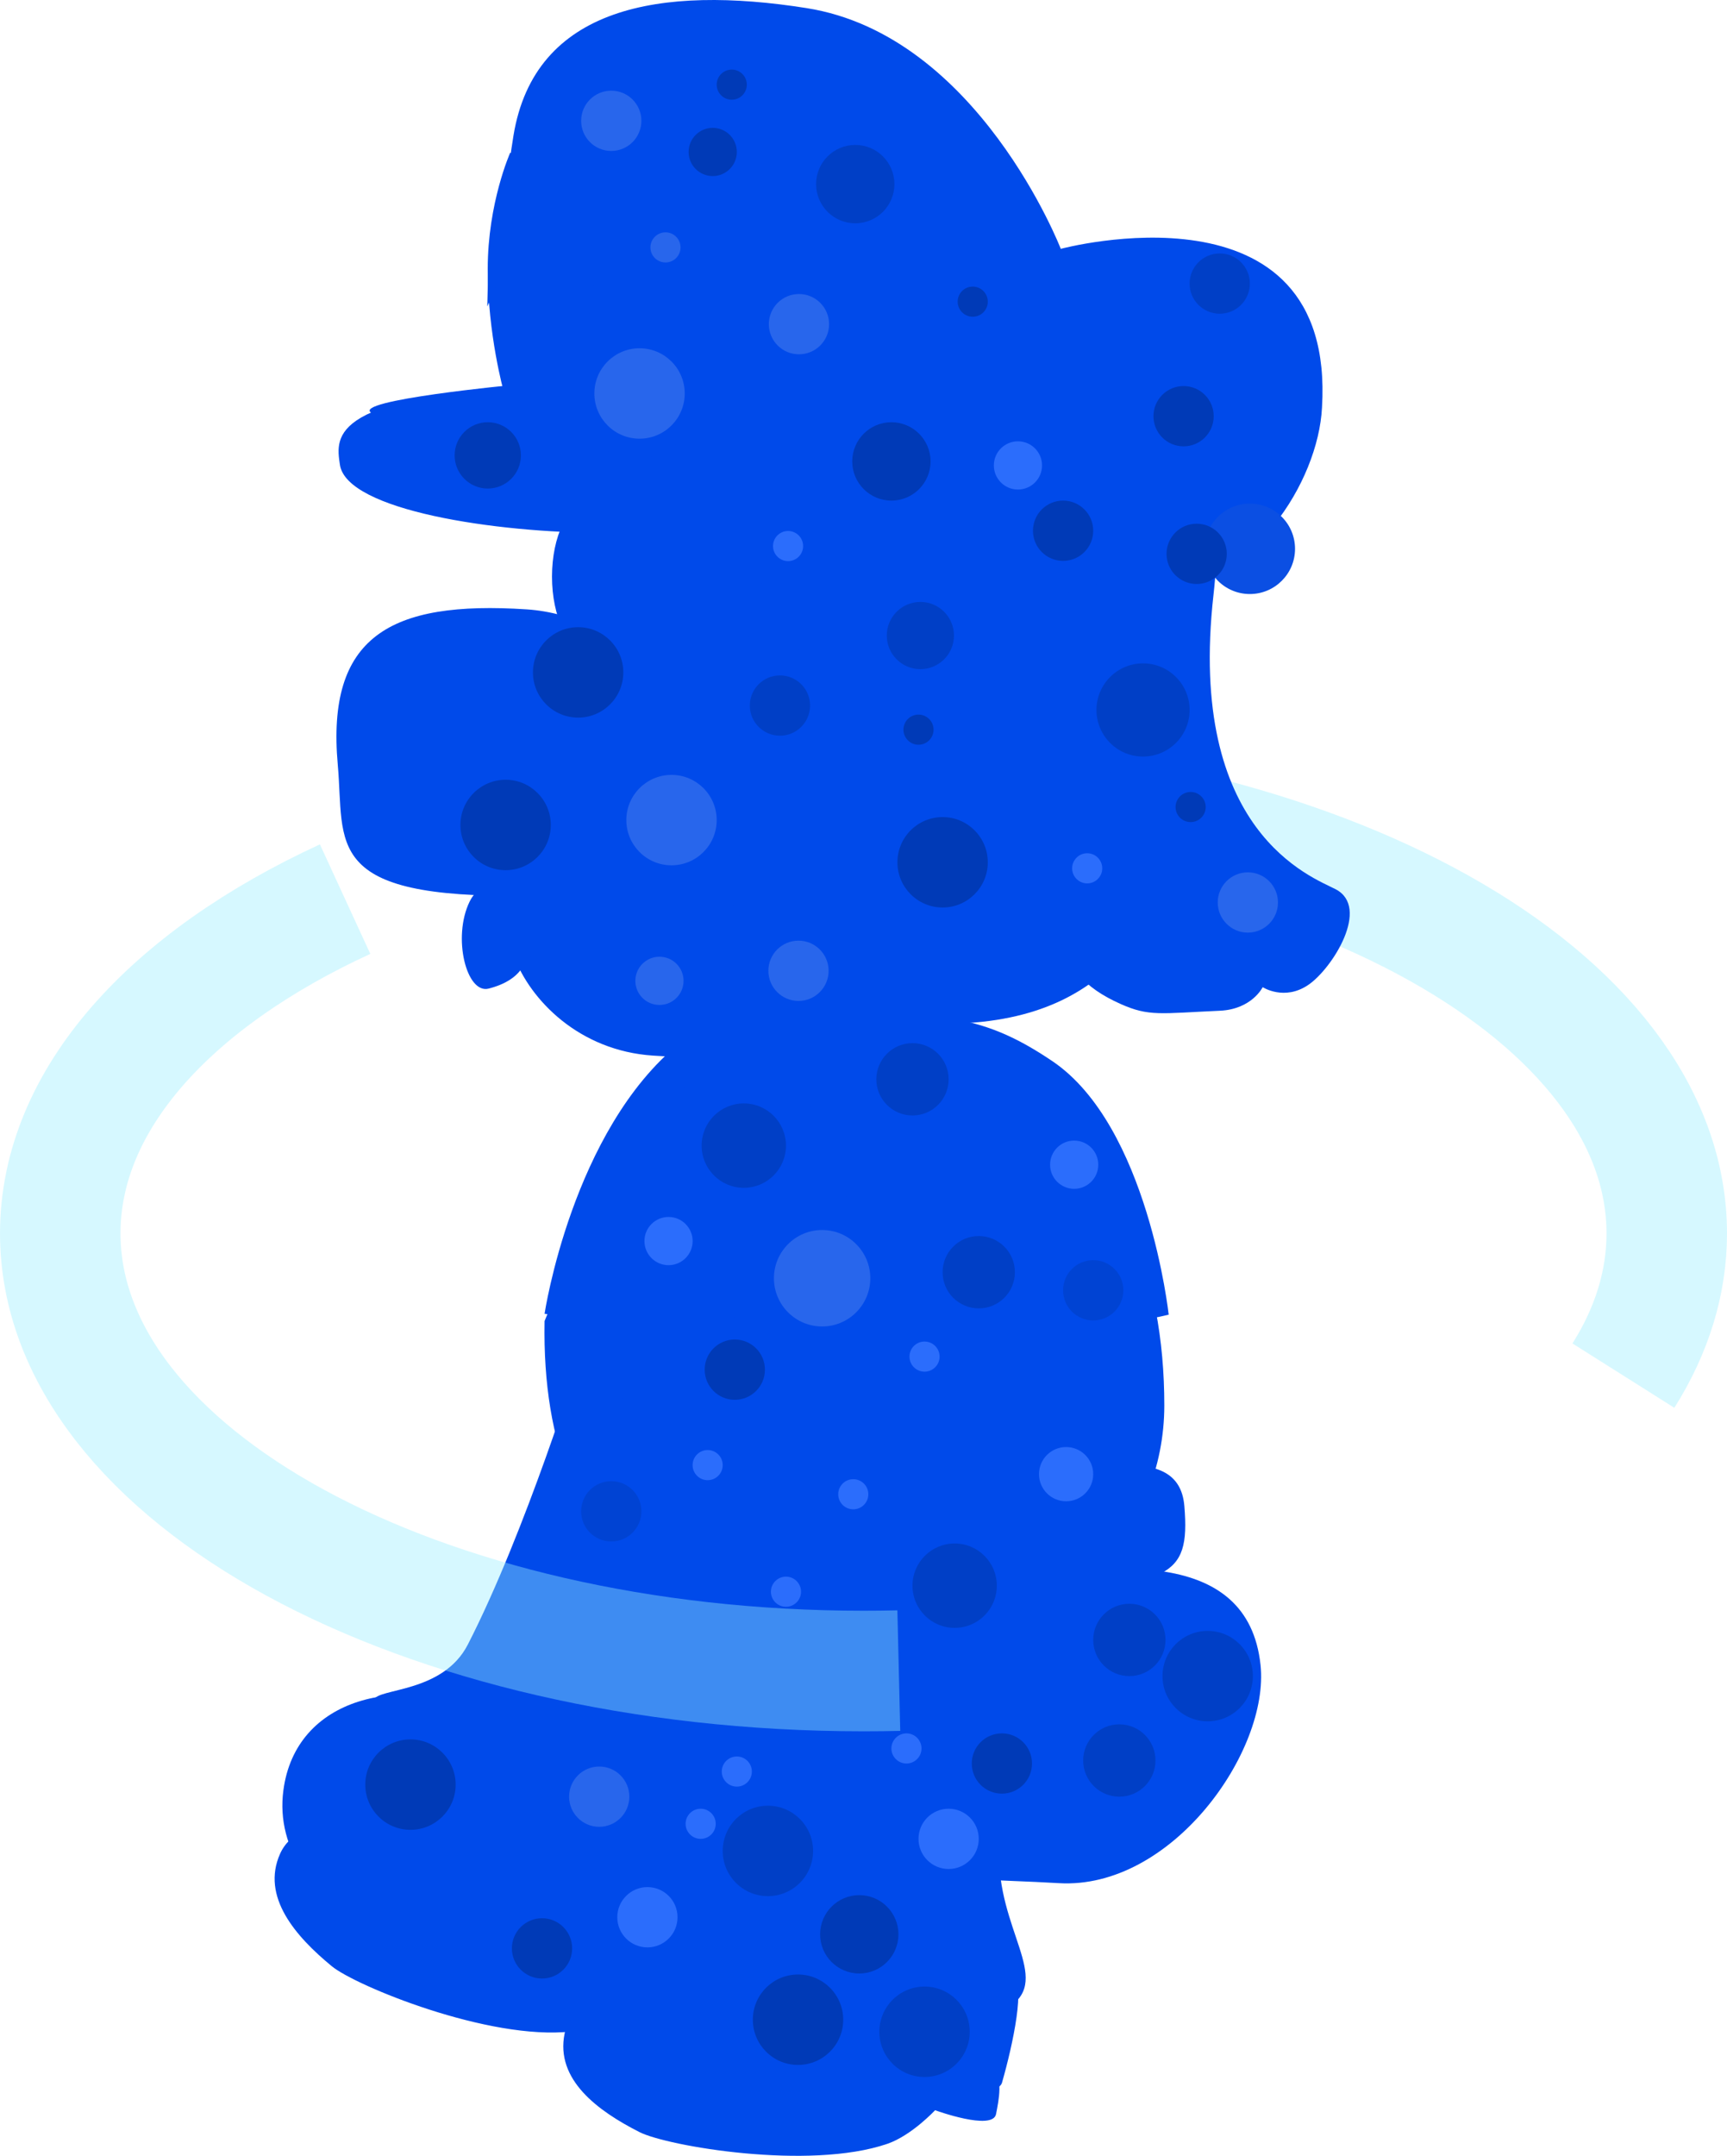 <svg version="1.1" xmlns="http://www.w3.org/2000/svg" xmlns:xlink="http://www.w3.org/1999/xlink" width="143.335" height="178.81" viewBox="0,0,143.335,178.81"><g transform="translate(-166.691,-80.729)"><g data-paper-data="{&quot;isPaintingLayer&quot;:true}" fill-rule="nonzero" stroke-linejoin="miter" stroke-miterlimit="10" stroke-dasharray="" stroke-dashoffset="0" style="mix-blend-mode: normal"><path d="M240.307,146.751c35.918,0.561 64.719,16.59 64.719,36.282c0,4.129 -1.266,8.097 -3.599,11.795" fill="none" stroke-opacity="0.404" stroke="#99eeff" stroke-width="10" stroke-linecap="butt"/><g data-paper-data="{&quot;index&quot;:null}" fill="#004aea" stroke="#004aea" stroke-width="0" stroke-linecap="butt"><path d="M205.519,217.134c4.823,-9.397 9.294,-23.913 9.294,-23.913c0,0 5.602,0.16 10.347,2.301c4.775,2.216 9.314,5.128 9.314,5.128c0,0 -1.695,12.743 -3.88,19.179c-1.748,5.148 -2.357,7.803 -2.541,9.959c-0.514,6.007 2.586,10.277 -3.405,10.948c-8.797,0.984 -15.138,-1.223 -21.93,-6.899c-5.484,-4.582 -6.093,-8.053 -4.997,-12.106c0.271,-1.002 5.712,-0.533 7.798,-4.598z" data-paper-data="{&quot;origPos&quot;:null}"/><path d="M189.935,234.489c1.552,-3.48 8.371,-3.822 15.231,-0.763c4.997,2.228 15.434,6.875 18.787,11.199c0.779,1.004 -0.05,2.791 -0.51,3.852c-0.58,1.336 -4.871,-1.409 -4.871,-1.409c0,0 -2.362,1.626 -4.482,1.861c-6.829,0.757 -17.883,-3.789 -19.856,-5.411c-3.012,-2.475 -5.887,-5.769 -4.299,-9.329z" data-paper-data="{&quot;origPos&quot;:null}"/><path d="M190.208,229.249c1.005,-7.778 9.77,-9.795 17.525,-6.337c3.607,1.608 8.001,7.597 11.191,9.924c4.928,3.594 4.393,2.679 8.297,5.124c1.058,0.662 -1.165,5.503 -2.73,8.38c-0.756,1.39 -6.239,-1.409 -6.239,-1.409c0,0 -10.302,0.799 -18.057,-2.659c-7.755,-3.458 -10.598,-8.297 -9.988,-13.021z" data-paper-data="{&quot;origPos&quot;:null}"/></g><g data-paper-data="{&quot;index&quot;:null,&quot;origRot&quot;:0}" fill="#004aea" stroke="#004aea" stroke-width="0" stroke-linecap="butt"><path d="M240.117,192.211c-5.293,0.493 -11.1,-8.359 -12.003,-18.051c-0.903,-9.692 -0.314,-19.04 -0.314,-19.04l15.866,-1.663c0,0 3.267,14.983 3.994,22.779c0.903,9.692 -2.25,15.482 -7.543,15.975z" data-paper-data="{&quot;origRot&quot;:0,&quot;origPos&quot;:null}"/><g data-paper-data="{&quot;origPos&quot;:null}"><path d="M250.898,135.228c-0.145,10.377 -5.537,12.694 -14.836,13.993c-9.299,1.299 -20.875,2.39 -21.669,-7.475c-0.576,-7.157 7.857,-18.46 17.211,-17.656c10.208,0.878 19.449,0.026 19.294,11.139z" data-paper-data="{&quot;origRot&quot;:0,&quot;origPos&quot;:null}"/><path d="M235.878,157.142c-7.18,0.993 -15.179,3.527 -15.502,-2.042c-0.361,-6.23 1.559,-6.121 13.333,-7.454c13.413,-1.519 15.186,-4.193 15.914,2.617c0.425,3.976 -6.564,5.886 -13.745,6.879z" data-paper-data="{&quot;origRot&quot;:0,&quot;origPos&quot;:null}"/></g></g><g data-paper-data="{&quot;index&quot;:null}" fill="#004aea" stroke="#004aea" stroke-width="0" stroke-linecap="butt"><path d="M224.996,229.076c2.669,-10.22 0.64,-23.213 0.64,-23.213c0,0 6.828,-1.3 10.849,-1.224c5.096,0.097 12.514,1.669 12.514,1.669c0,0 1.796,13.201 1.06,19.958c-0.589,5.404 -0.607,8.129 -0.32,10.273c0.801,5.976 4.755,9.471 -0.948,11.426c-8.374,2.87 -15.042,2.092 -22.905,-1.975c-6.347,-3.283 -7.695,-6.539 -7.505,-10.733c0.047,-1.036 5.46,-1.759 6.615,-6.181z" data-paper-data="{&quot;origPos&quot;:null}"/><path d="M213.55,249.4c0.76,-3.734 7.342,-5.548 14.702,-4.051c5.362,1.091 16.558,3.362 20.77,6.855c0.978,0.811 0.557,2.735 0.338,3.871c-0.276,1.43 -5.06,-0.318 -5.06,-0.318c0,0 -1.953,2.1 -3.971,2.79c-6.502,2.221 -18.279,0.182 -20.557,-0.973c-3.477,-1.763 -6.999,-4.353 -6.221,-8.174z" data-paper-data="{&quot;origPos&quot;:null}"/><path d="M212.68,244.225c-0.707,-7.811 7.411,-11.682 15.732,-9.99c3.87,0.787 9.459,5.679 13.078,7.258c5.591,2.439 4.87,1.662 9.211,3.201c1.176,0.417 0.057,5.625 -0.846,8.772c-0.436,1.521 -6.396,-0.022 -6.396,-0.022c0,0 -9.883,3.016 -18.204,1.323c-8.321,-1.693 -12.146,-5.799 -12.576,-10.543z" data-paper-data="{&quot;origPos&quot;:null}"/></g><g data-paper-data="{&quot;index&quot;:null}" fill="#004aea" stroke="#004aea"><path d="M238.684,167.163c8.213,0 6.068,-2.176 12.403,3.052c8.503,7.017 12.238,16.061 12.238,27.085c0,10.162 -7.948,20.2 -23.136,20.2c-15.188,0 -28.692,-6.026 -28.3,-27.2c8.975,-22.097 11.608,-23.137 26.795,-23.137z" data-paper-data="{&quot;origPos&quot;:null}" stroke-width="0" stroke-linecap="butt"/><path d="M223.13,167.227c3.793,-3.073 7.423,-2.708 14.958,-2.528c7.535,0.181 10.716,0.525 15.931,4.035c7.971,5.364 9.669,21.039 9.669,21.039c0,0 -11.25,2.693 -22.4,2.326c-12.156,-0.4 -29.4,-2.4 -29.4,-2.4c0,0 2.282,-15.214 11.242,-22.472z" data-paper-data="{&quot;origPos&quot;:null}" stroke-width="0" stroke-linecap="butt"/><path d="M222.178,192.605c0,0 0.745,-6.973 2.91,-13.061c1.78,-5.005 7.43,-14.82 7.43,-14.82" data-paper-data="{&quot;origRot&quot;:0}" stroke-width="10" stroke-linecap="round"/><path d="M221.309,198.037c-2.264,0 -4.1,-1.836 -4.1,-4.1c0,-2.264 1.836,-4.1 4.1,-4.1c2.264,0 4.1,1.836 4.1,4.1c0,2.264 -1.836,4.1 -4.1,4.1z" stroke-width="0" stroke-linecap="butt"/></g><g data-paper-data="{&quot;index&quot;:null}" fill="#004aea" stroke="#004aea" stroke-width="0" stroke-linecap="butt"><path d="M244.3,169.042c5.278,-0.629 11.311,8.072 12.463,17.737c1.152,9.666 0.803,19.025 0.803,19.025l-15.818,2.07c0,0 -3.651,-14.894 -4.578,-22.668c-1.152,-9.666 1.851,-15.535 7.13,-16.164z" data-paper-data="{&quot;origRot&quot;:0,&quot;origPos&quot;:null}"/><g data-paper-data="{&quot;origPos&quot;:null}"><path d="M234.986,226.284c-0.122,-10.377 5.209,-12.832 14.471,-14.37c9.262,-1.537 20.807,-2.925 21.854,6.916c0.76,7.139 -7.38,18.656 -16.752,18.093c-10.227,-0.615 -19.443,0.474 -19.574,-10.639z" data-paper-data="{&quot;origRot&quot;:0,&quot;origPos&quot;:null}"/><path d="M235.874,211.221c-0.527,-3.964 6.411,-6.053 13.564,-7.23c7.152,-1.177 15.083,-3.916 15.549,1.643c0.521,6.219 -1.401,6.159 -13.137,7.794c-13.369,1.863 -15.073,4.581 -15.976,-2.207z" data-paper-data="{&quot;origRot&quot;:0,&quot;origPos&quot;:null}"/></g></g><path d="M210.405,131.272c7.819,0.515 15.385,7.757 15.385,13.625c0,5.868 -7.543,10.01 -15.385,10.125c-17.015,0.25 -15.089,-4.257 -15.681,-10.875c-0.947,-10.588 4.287,-13.625 15.681,-12.875z" data-paper-data="{&quot;index&quot;:null}" fill="#004aea" stroke="#004aea" stroke-width="0" stroke-linecap="butt"/><path d="M212.739,112.482c7.168,-0.411 8.364,1.353 8.364,4.998c0,3.645 2.854,7.447 -4.326,7.447c-8.91,0 -21.306,-1.854 -21.874,-5.647c-0.368,-2.455 -0.887,-5.724 17.836,-6.798z" data-paper-data="{&quot;index&quot;:null}" fill="#004aea" stroke="#004aea" stroke-width="0" stroke-linecap="butt"/><path d="M220.819,115.69c5.794,-0.322 35.788,5.605 35.788,5.605c1.5,-0.35 9.541,28.828 8.568,30.302c-3.175,4.807 -5.666,14.354 -20.916,14.041c-10.788,-0.222 -5.755,3.791 -23.355,2.647c-6.172,-0.401 -10.214,-4.645 -11.543,-8.211c-3.449,-9.249 3.418,-13.733 4.114,-23.579c0.605,-8.564 -1.228,-20.328 7.344,-20.804z" data-paper-data="{&quot;index&quot;:null}" fill="#004aea" stroke="#004aea" stroke-width="0" stroke-linecap="butt"/><path d="M212.988,127.038c0.352,-4.889 3.094,-8.675 6.124,-8.457c3.03,0.218 5.2,4.359 4.848,9.247c-0.352,4.889 -3.094,8.675 -6.124,8.457c-3.03,-0.218 -5.2,-4.359 -4.848,-9.247z" data-paper-data="{&quot;origRot&quot;:0,&quot;index&quot;:null}" fill="#004aea" stroke="#004aea" stroke-width="0" stroke-linecap="butt"/><path d="M271.489,162.609c0,0 -0.891,1.835 -3.561,1.954c-4.927,0.22 -5.863,0.497 -8.24,-0.565c-6.085,-2.721 -5.791,-6.728 -5.975,-21.217c-0.007,-0.564 -12.615,-26.061 -12.615,-26.061c0.592,-2.894 29.465,-14.578 26.31,13.332c-2.231,19.739 8.215,23.43 10.142,24.437c2.891,1.511 -0.264,6.553 -2.261,7.921c-1.997,1.368 -3.8,0.197 -3.8,0.197z" data-paper-data="{&quot;origRot&quot;:0,&quot;index&quot;:null}" fill="#004aea" stroke="#004aea" stroke-width="0" stroke-linecap="butt"/><path d="M237.759,117.885c2.76,0.102 2.743,4.382 2.743,8.8c0,4.418 -0.943,10.108 -3.657,9.6c-3.654,-0.684 -3.072,-2.259 -3.072,-2.259c0,0 -1.397,1.836 -4.126,0.51c-2.346,-1.141 0.712,-4.956 0.712,-7.564c0,-4.418 -4.219,-9.514 7.4,-9.086z" data-paper-data="{&quot;index&quot;:null}" fill="#004aea" stroke="#004aea" stroke-width="0" stroke-linecap="butt"/><path d="M233.635,81.401c14.236,2.251 21.097,19.968 21.097,19.968c0,0 22.848,-6.138 21.68,13.156c-0.308,6.226 -5.9,14.852 -13.358,14.852c-3.646,0 -28.332,-7.917 -38.312,-10.184c-4.399,-0.999 -23.564,-2.079 -27.214,-4.212c-1.783,-1.042 11.906,-2.339 11.906,-2.339c0,0 -2.039,-8.966 -0.128,-20.656c1.755,-10.732 12.235,-12.497 24.329,-10.585z" data-paper-data="{&quot;index&quot;:null}" fill="#004aea" stroke="#004aea" stroke-width="0" stroke-linecap="butt"/><path d="M220.571,115.268c-1.357,-0.468 -1.417,-0.272 -2.701,0.371c-1.324,0.664 -3.492,1.187 -3.492,1.187c0,0 0.928,-3.797 2.497,-5.986c1.065,-1.486 3.729,-3.496 6.391,-2.374c7.933,5.293 0.4,10.931 0.4,10.931c0,0 -1.647,-3.67 -3.095,-4.13z" data-paper-data="{&quot;index&quot;:null,&quot;origRot&quot;:0}" fill="#004aea" stroke="#004aea" stroke-width="0" stroke-linecap="butt"/><path d="M217.824,124.456c0.511,1.049 0.827,2.498 0.827,4.098c0,1.6 -0.317,3.049 -0.827,4.098c-0.511,1.049 -1.217,1.699 -1.996,1.699c-0.779,0 -1.484,-0.65 -1.996,-1.699c-0.511,-1.049 -0.827,-2.498 -0.827,-4.098c0,-1.6 0.317,-3.049 0.827,-4.098c0.511,-1.049 1.217,-1.699 1.996,-1.699c0.779,0 1.484,0.65 1.996,1.699z" data-paper-data="{&quot;index&quot;:null}" fill="#004aea" stroke="#004aea" stroke-width="1" stroke-linecap="butt"/><path d="M214.566,149.304c4.443,-2.064 6.166,-6.447 11.948,-5.496c0.993,0.163 1.565,3.318 1.565,8.996c0,5.178 -4.218,8.875 -10.316,8.875c-3.801,0 -6.955,-1.807 -7.253,-1.567c-0.282,0.227 -0.334,1.855 -3.258,2.613c-1.846,0.479 -3.031,-4.252 -1.585,-7.214c1.067,-2.186 4.704,-2.797 4.704,-2.797z" data-paper-data="{&quot;index&quot;:null}" fill="#004aea" stroke="#004aea" stroke-width="0" stroke-linecap="butt"/><g data-paper-data="{&quot;index&quot;:null}" fill="#004aea" stroke="#004aea"><path d="M257.016,118.874c6.956,1.611 8.219,7.47 6.609,15.839c-1.531,7.954 -6.925,15.056 -16.483,15.056c-0.179,0 -7.071,-21.764 -3.094,-22.772c0,0 7.762,-9.329 12.969,-8.123z" data-paper-data="{&quot;index&quot;:null}" stroke-width="0" stroke-linecap="butt"/><g data-paper-data="{&quot;index&quot;:null}" stroke-width="3.5" stroke-linecap="round"><path d="M248.988,141.456c0,0 -4.218,-6.705 0.804,-11.565c3.502,-3.389 6.768,-2.05 6.768,-2.05" data-paper-data="{&quot;origPos&quot;:null}"/><path d="M254.613,134.481l-6.152,0.765"/><path d="M251.204,141.324l-1.318,0.164" data-paper-data="{&quot;origPos&quot;:null}"/></g></g><path d="M209.035,93.397c0,0 6.965,2.016 6.965,9.9c0,9.763 -7.502,9.9 -7.502,9.9c0,0 -1.327,-4.701 -1.327,-10.168c0,-5.468 1.864,-9.632 1.864,-9.632z" data-paper-data="{&quot;index&quot;:null}" fill="#004aea" stroke="#004aea" stroke-width="0" stroke-linecap="butt"/><path d="M210.176,109.019l-0.912,-7.564l-2.13,4.691l0.098,-4.01l2.626,-5.938l2.879,12.822z" data-paper-data="{&quot;index&quot;:null}" fill="#004aea" stroke="#004aea" stroke-width="0" stroke-linecap="butt"/><path d="M241.289,219.295c-0.972,0.023 -1.949,0.034 -2.93,0.034c-36.819,0 -66.667,-16.251 -66.667,-36.297c0,-11.118 9.182,-21.069 23.642,-27.727" fill="none" stroke-opacity="0.404" stroke="#99eeff" stroke-width="10" stroke-linecap="butt"/><g data-paper-data="{&quot;index&quot;:null}" stroke="none" stroke-linecap="butt"><g><path d="M237.674,99.25c-1.795,0 -3.25,-1.455 -3.25,-3.25c0,-1.795 1.455,-3.25 3.25,-3.25c1.795,0 3.25,1.455 3.25,3.25c0,1.795 -1.455,3.25 -3.25,3.25z" fill="#003fc6" stroke-width="NaN"/><path d="M267.924,106.75c-1.381,0 -2.5,-1.119 -2.5,-2.5c0,-1.381 1.119,-2.5 2.5,-2.5c1.381,0 2.5,1.119 2.5,2.5c0,1.381 -1.119,2.5 -2.5,2.5z" fill="#003fc6" stroke-width="0"/><path d="M240.674,122.25c-1.795,0 -3.25,-1.455 -3.25,-3.25c0,-1.795 1.455,-3.25 3.25,-3.25c1.795,0 3.25,1.455 3.25,3.25c0,1.795 -1.455,3.25 -3.25,3.25z" fill="#003ab7" stroke-width="0"/><path d="M238.008,244.417c-1.795,0 -3.25,-1.455 -3.25,-3.25c0,-1.795 1.455,-3.25 3.25,-3.25c1.795,0 3.25,1.455 3.25,3.25c0,1.795 -1.455,3.25 -3.25,3.25z" fill="#003ab7" stroke-width="0"/><path d="M261.559,143.481c-2.135,0 -3.865,-1.731 -3.865,-3.865c0,-2.135 1.731,-3.865 3.865,-3.865c2.135,0 3.865,1.731 3.865,3.865c0,2.135 -1.731,3.865 -3.865,3.865z" fill="#003fc6" stroke-width="0"/><path d="M221.424,164.083c-1.105,0 -2,-0.895 -2,-2c0,-1.105 0.895,-2 2,-2c1.105,0 2,0.895 2,2c0,1.105 -0.895,2 -2,2z" fill="#2866ec" stroke-width="0"/><path d="M255.174,205.25c-1.243,0 -2.25,-1.007 -2.25,-2.25c0,-1.243 1.007,-2.25 2.25,-2.25c1.243,0 2.25,1.007 2.25,2.25c0,1.243 -1.007,2.25 -2.25,2.25z" fill="#2b6dfc" stroke-width="0"/><path d="M245.924,215.75c-1.933,0 -3.5,-1.567 -3.5,-3.5c0,-1.933 1.567,-3.5 3.5,-3.5c1.933,0 3.5,1.567 3.5,3.5c0,1.933 -1.567,3.5 -3.5,3.5z" fill="#003fc6" stroke-width="0"/><path d="M228.424,179.25c-1.933,0 -3.5,-1.567 -3.5,-3.5c0,-1.933 1.567,-3.5 3.5,-3.5c1.933,0 3.5,1.567 3.5,3.5c0,1.933 -1.567,3.5 -3.5,3.5z" fill="#003fc6" stroke-width="0"/><path d="M234.924,190.75c-2.209,0 -4,-1.791 -4,-4c0,-2.209 1.791,-4 4,-4c2.209,0 4,1.791 4,4c0,2.209 -1.791,4 -4,4z" fill="#2866ec" stroke-width="0"/><path d="M214.674,140.25c-2.071,0 -3.75,-1.679 -3.75,-3.75c0,-2.071 1.679,-3.75 3.75,-3.75c2.071,0 3.75,1.679 3.75,3.75c0,2.071 -1.679,3.75 -3.75,3.75z" fill="#003ab7" stroke-width="0"/><path d="M207.174,121.25c-1.519,0 -2.75,-1.231 -2.75,-2.75c0,-1.519 1.231,-2.75 2.75,-2.75c1.519,0 2.75,1.231 2.75,2.75c0,1.519 -1.231,2.75 -2.75,2.75z" fill="#003ab7" stroke-width="0"/><path d="M243.079,136.231c-1.54,0 -2.788,-1.248 -2.788,-2.788c0,-1.54 1.248,-2.788 2.788,-2.788c1.54,0 2.788,1.248 2.788,2.788c0,1.54 -1.248,2.788 -2.788,2.788z" fill="#003fc6" stroke-width="0"/><path d="M264.924,117.75c-1.381,0 -2.5,-1.119 -2.5,-2.5c0,-1.381 1.119,-2.5 2.5,-2.5c1.381,0 2.5,1.119 2.5,2.5c0,1.381 -1.119,2.5 -2.5,2.5z" fill="#003ab7" stroke-width="0.5"/><path d="M217.424,93.25c-1.381,0 -2.5,-1.119 -2.5,-2.5c0,-1.381 1.119,-2.5 2.5,-2.5c1.381,0 2.5,1.119 2.5,2.5c0,1.381 -1.119,2.5 -2.5,2.5z" fill="#2866ec" stroke-width="0.5"/><path d="M233.002,110.116c-1.381,0 -2.5,-1.119 -2.5,-2.5c0,-1.381 1.119,-2.5 2.5,-2.5c1.381,0 2.5,1.119 2.5,2.5c0,1.381 -1.119,2.5 -2.5,2.5z" fill="#2866ec" stroke-width="0.5"/><path d="M231.424,141.75c-1.381,0 -2.5,-1.119 -2.5,-2.5c0,-1.381 1.119,-2.5 2.5,-2.5c1.381,0 2.5,1.119 2.5,2.5c0,1.381 -1.119,2.5 -2.5,2.5z" fill="#003fc6" stroke-width="0.5"/><path d="M254.924,127.25c-1.381,0 -2.5,-1.119 -2.5,-2.5c0,-1.381 1.119,-2.5 2.5,-2.5c1.381,0 2.5,1.119 2.5,2.5c0,1.381 -1.119,2.5 -2.5,2.5z" fill="#003ab7" stroke-width="0.5"/><path d="M270.258,158.083c-1.381,0 -2.5,-1.119 -2.5,-2.5c0,-1.381 1.119,-2.5 2.5,-2.5c1.381,0 2.5,1.119 2.5,2.5c0,1.381 -1.119,2.5 -2.5,2.5z" fill="#2866ec" stroke-width="0.5"/><path d="M216.424,232.25c-1.381,0 -2.5,-1.119 -2.5,-2.5c0,-1.381 1.119,-2.5 2.5,-2.5c1.381,0 2.5,1.119 2.5,2.5c0,1.381 -1.119,2.5 -2.5,2.5z" fill="#2866ec" stroke-width="0.5"/><path d="M232.963,163.75c-1.381,0 -2.5,-1.119 -2.5,-2.5c0,-1.381 1.119,-2.5 2.5,-2.5c1.381,0 2.5,1.119 2.5,2.5c0,1.381 -1.119,2.5 -2.5,2.5z" fill="#2866ec" stroke-width="0.5"/><path d="M257.424,190.25c-1.381,0 -2.5,-1.119 -2.5,-2.5c0,-1.381 1.119,-2.5 2.5,-2.5c1.381,0 2.5,1.119 2.5,2.5c0,1.381 -1.119,2.5 -2.5,2.5z" fill="#0043d3" stroke-width="0.5"/><path d="M220.424,242.25c-1.381,0 -2.5,-1.119 -2.5,-2.5c0,-1.381 1.119,-2.5 2.5,-2.5c1.381,0 2.5,1.119 2.5,2.5c0,1.381 -1.119,2.5 -2.5,2.5z" fill="#2b6dfc" stroke-width="0.5"/><path d="M245.424,235.75c-1.381,0 -2.5,-1.119 -2.5,-2.5c0,-1.381 1.119,-2.5 2.5,-2.5c1.381,0 2.5,1.119 2.5,2.5c0,1.381 -1.119,2.5 -2.5,2.5z" fill="#2b6dfc" stroke-width="0.5"/><path d="M270.424,130c-2.071,0 -3.75,-1.679 -3.75,-3.75c0,-2.071 1.679,-3.75 3.75,-3.75c2.071,0 3.75,1.679 3.75,3.75c0,2.071 -1.679,3.75 -3.75,3.75z" fill="#0b4fe3" stroke-width="0.5"/><path d="M244.924,156c-2.071,0 -3.75,-1.679 -3.75,-3.75c0,-2.071 1.679,-3.75 3.75,-3.75c2.071,0 3.75,1.679 3.75,3.75c0,2.071 -1.679,3.75 -3.75,3.75z" fill="#003ab7" stroke-width="0.5"/><path d="M208.655,152.904c-2.071,0 -3.75,-1.679 -3.75,-3.75c0,-2.071 1.679,-3.75 3.75,-3.75c2.071,0 3.75,1.679 3.75,3.75c0,2.071 -1.679,3.75 -3.75,3.75z" fill="#003ab7" stroke-width="0.5"/><path d="M222.424,152.5c-2.071,0 -3.75,-1.679 -3.75,-3.75c0,-2.071 1.679,-3.75 3.75,-3.75c2.071,0 3.75,1.679 3.75,3.75c0,2.071 -1.679,3.75 -3.75,3.75z" fill="#2866ec" stroke-width="0.5"/><path d="M219.771,117.115c-2.071,0 -3.75,-1.679 -3.75,-3.75c0,-2.071 1.679,-3.75 3.75,-3.75c2.071,0 3.75,1.679 3.75,3.75c0,2.071 -1.679,3.75 -3.75,3.75z" fill="#2866ec" stroke-width="0.5"/><path d="M232.924,252c-2.071,0 -3.75,-1.679 -3.75,-3.75c0,-2.071 1.679,-3.75 3.75,-3.75c2.071,0 3.75,1.679 3.75,3.75c0,2.071 -1.679,3.75 -3.75,3.75z" fill="#003ab7" stroke-width="0.5"/><path d="M200.758,232.5c-2.071,0 -3.75,-1.679 -3.75,-3.75c0,-2.071 1.679,-3.75 3.75,-3.75c2.071,0 3.75,1.679 3.75,3.75c0,2.071 -1.679,3.75 -3.75,3.75z" fill="#003ab7" stroke-width="0.5"/><path d="M230.424,238c-2.071,0 -3.75,-1.679 -3.75,-3.75c0,-2.071 1.679,-3.75 3.75,-3.75c2.071,0 3.75,1.679 3.75,3.75c0,2.071 -1.679,3.75 -3.75,3.75z" fill="#003fc6" stroke-width="0.5"/><path d="M243.424,253c-2.071,0 -3.75,-1.679 -3.75,-3.75c0,-2.071 1.679,-3.75 3.75,-3.75c2.071,0 3.75,1.679 3.75,3.75c0,2.071 -1.679,3.75 -3.75,3.75z" fill="#003fc6" stroke-width="0.5"/><path d="M266.924,223.5c-2.071,0 -3.75,-1.679 -3.75,-3.75c0,-2.071 1.679,-3.75 3.75,-3.75c2.071,0 3.75,1.679 3.75,3.75c0,2.071 -1.679,3.75 -3.75,3.75z" fill="#003fc6" stroke-width="0.5"/><path d="M247.424,107c-0.69,0 -1.25,-0.56 -1.25,-1.25c0,-0.69 0.56,-1.25 1.25,-1.25c0.69,0 1.25,0.56 1.25,1.25c0,0.69 -0.56,1.25 -1.25,1.25z" fill="#003ab7" stroke-width="0.5"/><path d="M242.924,142.5c-0.69,0 -1.25,-0.56 -1.25,-1.25c0,-0.69 0.56,-1.25 1.25,-1.25c0.69,0 1.25,0.56 1.25,1.25c0,0.69 -0.56,1.25 -1.25,1.25z" fill="#003ab7" stroke-width="0.5"/><path d="M221.924,102.5c-0.69,0 -1.25,-0.56 -1.25,-1.25c0,-0.69 0.56,-1.25 1.25,-1.25c0.69,0 1.25,0.56 1.25,1.25c0,0.69 -0.56,1.25 -1.25,1.25z" fill="#2866ec" stroke-width="0.5"/><path d="M232.098,127.27c-0.69,0 -1.25,-0.56 -1.25,-1.25c0,-0.69 0.56,-1.25 1.25,-1.25c0.69,0 1.25,0.56 1.25,1.25c0,0.69 -0.56,1.25 -1.25,1.25z" fill="#2b6dfc" stroke-width="0.5"/><path d="M227.424,89c-0.69,0 -1.25,-0.56 -1.25,-1.25c0,-0.69 0.56,-1.25 1.25,-1.25c0.69,0 1.25,0.56 1.25,1.25c0,0.69 -0.56,1.25 -1.25,1.25z" fill="#003ab7" stroke-width="0.5"/><path d="M256.924,154c-0.69,0 -1.25,-0.56 -1.25,-1.25c0,-0.69 0.56,-1.25 1.25,-1.25c0.69,0 1.25,0.56 1.25,1.25c0,0.69 -0.56,1.25 -1.25,1.25z" fill="#2b6dfc" stroke-width="0.5"/><path d="M243.424,194.5c-0.69,0 -1.25,-0.56 -1.25,-1.25c0,-0.69 0.56,-1.25 1.25,-1.25c0.69,0 1.25,0.56 1.25,1.25c0,0.69 -0.56,1.25 -1.25,1.25z" fill="#2b6dfc" stroke-width="0.5"/><path d="M241.924,227c-0.69,0 -1.25,-0.56 -1.25,-1.25c0,-0.69 0.56,-1.25 1.25,-1.25c0.69,0 1.25,0.56 1.25,1.25c0,0.69 -0.56,1.25 -1.25,1.25z" fill="#2b6dfc" stroke-width="0.5"/><path d="M231.924,214c-0.69,0 -1.25,-0.56 -1.25,-1.25c0,-0.69 0.56,-1.25 1.25,-1.25c0.69,0 1.25,0.56 1.25,1.25c0,0.69 -0.56,1.25 -1.25,1.25z" fill="#2b6dfc" stroke-width="0.5"/><path d="M225.424,203.5c-0.69,0 -1.25,-0.56 -1.25,-1.25c0,-0.69 0.56,-1.25 1.25,-1.25c0.69,0 1.25,0.56 1.25,1.25c0,0.69 -0.56,1.25 -1.25,1.25z" fill="#2b6dfc" stroke-width="0.5"/><path d="M266.01,129.167c-1.381,0 -2.5,-1.119 -2.5,-2.5c0,-1.381 1.119,-2.5 2.5,-2.5c1.381,0 2.5,1.119 2.5,2.5c0,1.381 -1.119,2.5 -2.5,2.5z" fill="#003ab7" stroke-width="0.5"/><path d="M211.677,244.833c-1.381,0 -2.5,-1.119 -2.5,-2.5c0,-1.381 1.119,-2.5 2.5,-2.5c1.381,0 2.5,1.119 2.5,2.5c0,1.381 -1.119,2.5 -2.5,2.5z" fill="#003ab7" stroke-width="0.5"/><path d="M249.844,229.5c-1.381,0 -2.5,-1.119 -2.5,-2.5c0,-1.381 1.119,-2.5 2.5,-2.5c1.381,0 2.5,1.119 2.5,2.5c0,1.381 -1.119,2.5 -2.5,2.5z" fill="#003ab7" stroke-width="0.5"/><path d="M251.177,121.333c-1.105,0 -2,-0.895 -2,-2c0,-1.105 0.895,-2 2,-2c1.105,0 2,0.895 2,2c0,1.105 -0.895,2 -2,2z" fill="#2b6dfc" stroke-width="0.5"/><path d="M225.844,95.333c-1.105,0 -2,-0.895 -2,-2c0,-1.105 0.895,-2 2,-2c1.105,0 2,0.895 2,2c0,1.105 -0.895,2 -2,2z" fill="#003ab7" stroke-width="0.5"/><path d="M222.177,185.667c-1.105,0 -2,-0.895 -2,-2c0,-1.105 0.895,-2 2,-2c1.105,0 2,0.895 2,2c0,1.105 -0.895,2 -2,2z" fill="#2b6dfc" stroke-width="0.5"/><path d="M255.844,179.333c-1.105,0 -2,-0.895 -2,-2c0,-1.105 0.895,-2 2,-2c1.105,0 2,0.895 2,2c0,1.105 -0.895,2 -2,2z" fill="#2b6dfc" stroke-width="0.5"/><path d="M265.51,148.917c-0.69,0 -1.25,-0.56 -1.25,-1.25c0,-0.69 0.56,-1.25 1.25,-1.25c0.69,0 1.25,0.56 1.25,1.25c0,0.69 -0.56,1.25 -1.25,1.25z" fill="#003ab7" stroke-width="0.5"/><path d="M224.844,233.25c-0.69,0 -1.25,-0.56 -1.25,-1.25c0,-0.69 0.56,-1.25 1.25,-1.25c0.69,0 1.25,0.56 1.25,1.25c0,0.69 -0.56,1.25 -1.25,1.25z" fill="#2b6dfc" stroke-width="0.5"/><path d="M227.844,228.917c-0.69,0 -1.25,-0.56 -1.25,-1.25c0,-0.69 0.56,-1.25 1.25,-1.25c0.69,0 1.25,0.56 1.25,1.25c0,0.69 -0.56,1.25 -1.25,1.25z" fill="#2b6dfc" stroke-width="0.5"/><path d="M237.51,205.917c-0.69,0 -1.25,-0.56 -1.25,-1.25c0,-0.69 0.56,-1.25 1.25,-1.25c0.69,0 1.25,0.56 1.25,1.25c0,0.69 -0.56,1.25 -1.25,1.25z" fill="#2b6dfc" stroke-width="0.5"/><path d="M242.424,173.25c-1.657,0 -3,-1.343 -3,-3c0,-1.657 1.343,-3 3,-3c1.657,0 3,1.343 3,3c0,1.657 -1.343,3 -3,3z" fill="#003fc6" stroke-width="0.5"/><path d="M247.924,189.25c-1.657,0 -3,-1.343 -3,-3c0,-1.657 1.343,-3 3,-3c1.657,0 3,1.343 3,3c0,1.657 -1.343,3 -3,3z" fill="#003fc6" stroke-width="0.5"/></g><path d="M217.424,208.583c-1.381,0 -2.5,-1.119 -2.5,-2.5c0,-1.381 1.119,-2.5 2.5,-2.5c1.381,0 2.5,1.119 2.5,2.5c0,1.381 -1.119,2.5 -2.5,2.5z" fill="#0043d3" stroke-width="0.5"/><path d="M227.677,196.833c-1.381,0 -2.5,-1.119 -2.5,-2.5c0,-1.381 1.119,-2.5 2.5,-2.5c1.381,0 2.5,1.119 2.5,2.5c0,1.381 -1.119,2.5 -2.5,2.5z" fill="#003ab7" stroke-width="0.5"/><path d="M260.424,219.75c-1.657,0 -3,-1.343 -3,-3c0,-1.657 1.343,-3 3,-3c1.657,0 3,1.343 3,3c0,1.657 -1.343,3 -3,3z" fill="#003fc6" stroke-width="0.5"/><path d="M259.591,229.75c-1.657,0 -3,-1.343 -3,-3c0,-1.657 1.343,-3 3,-3c1.657,0 3,1.343 3,3c0,1.657 -1.343,3 -3,3z" fill="#003fc6" stroke-width="0.5"/></g></g></g></svg>